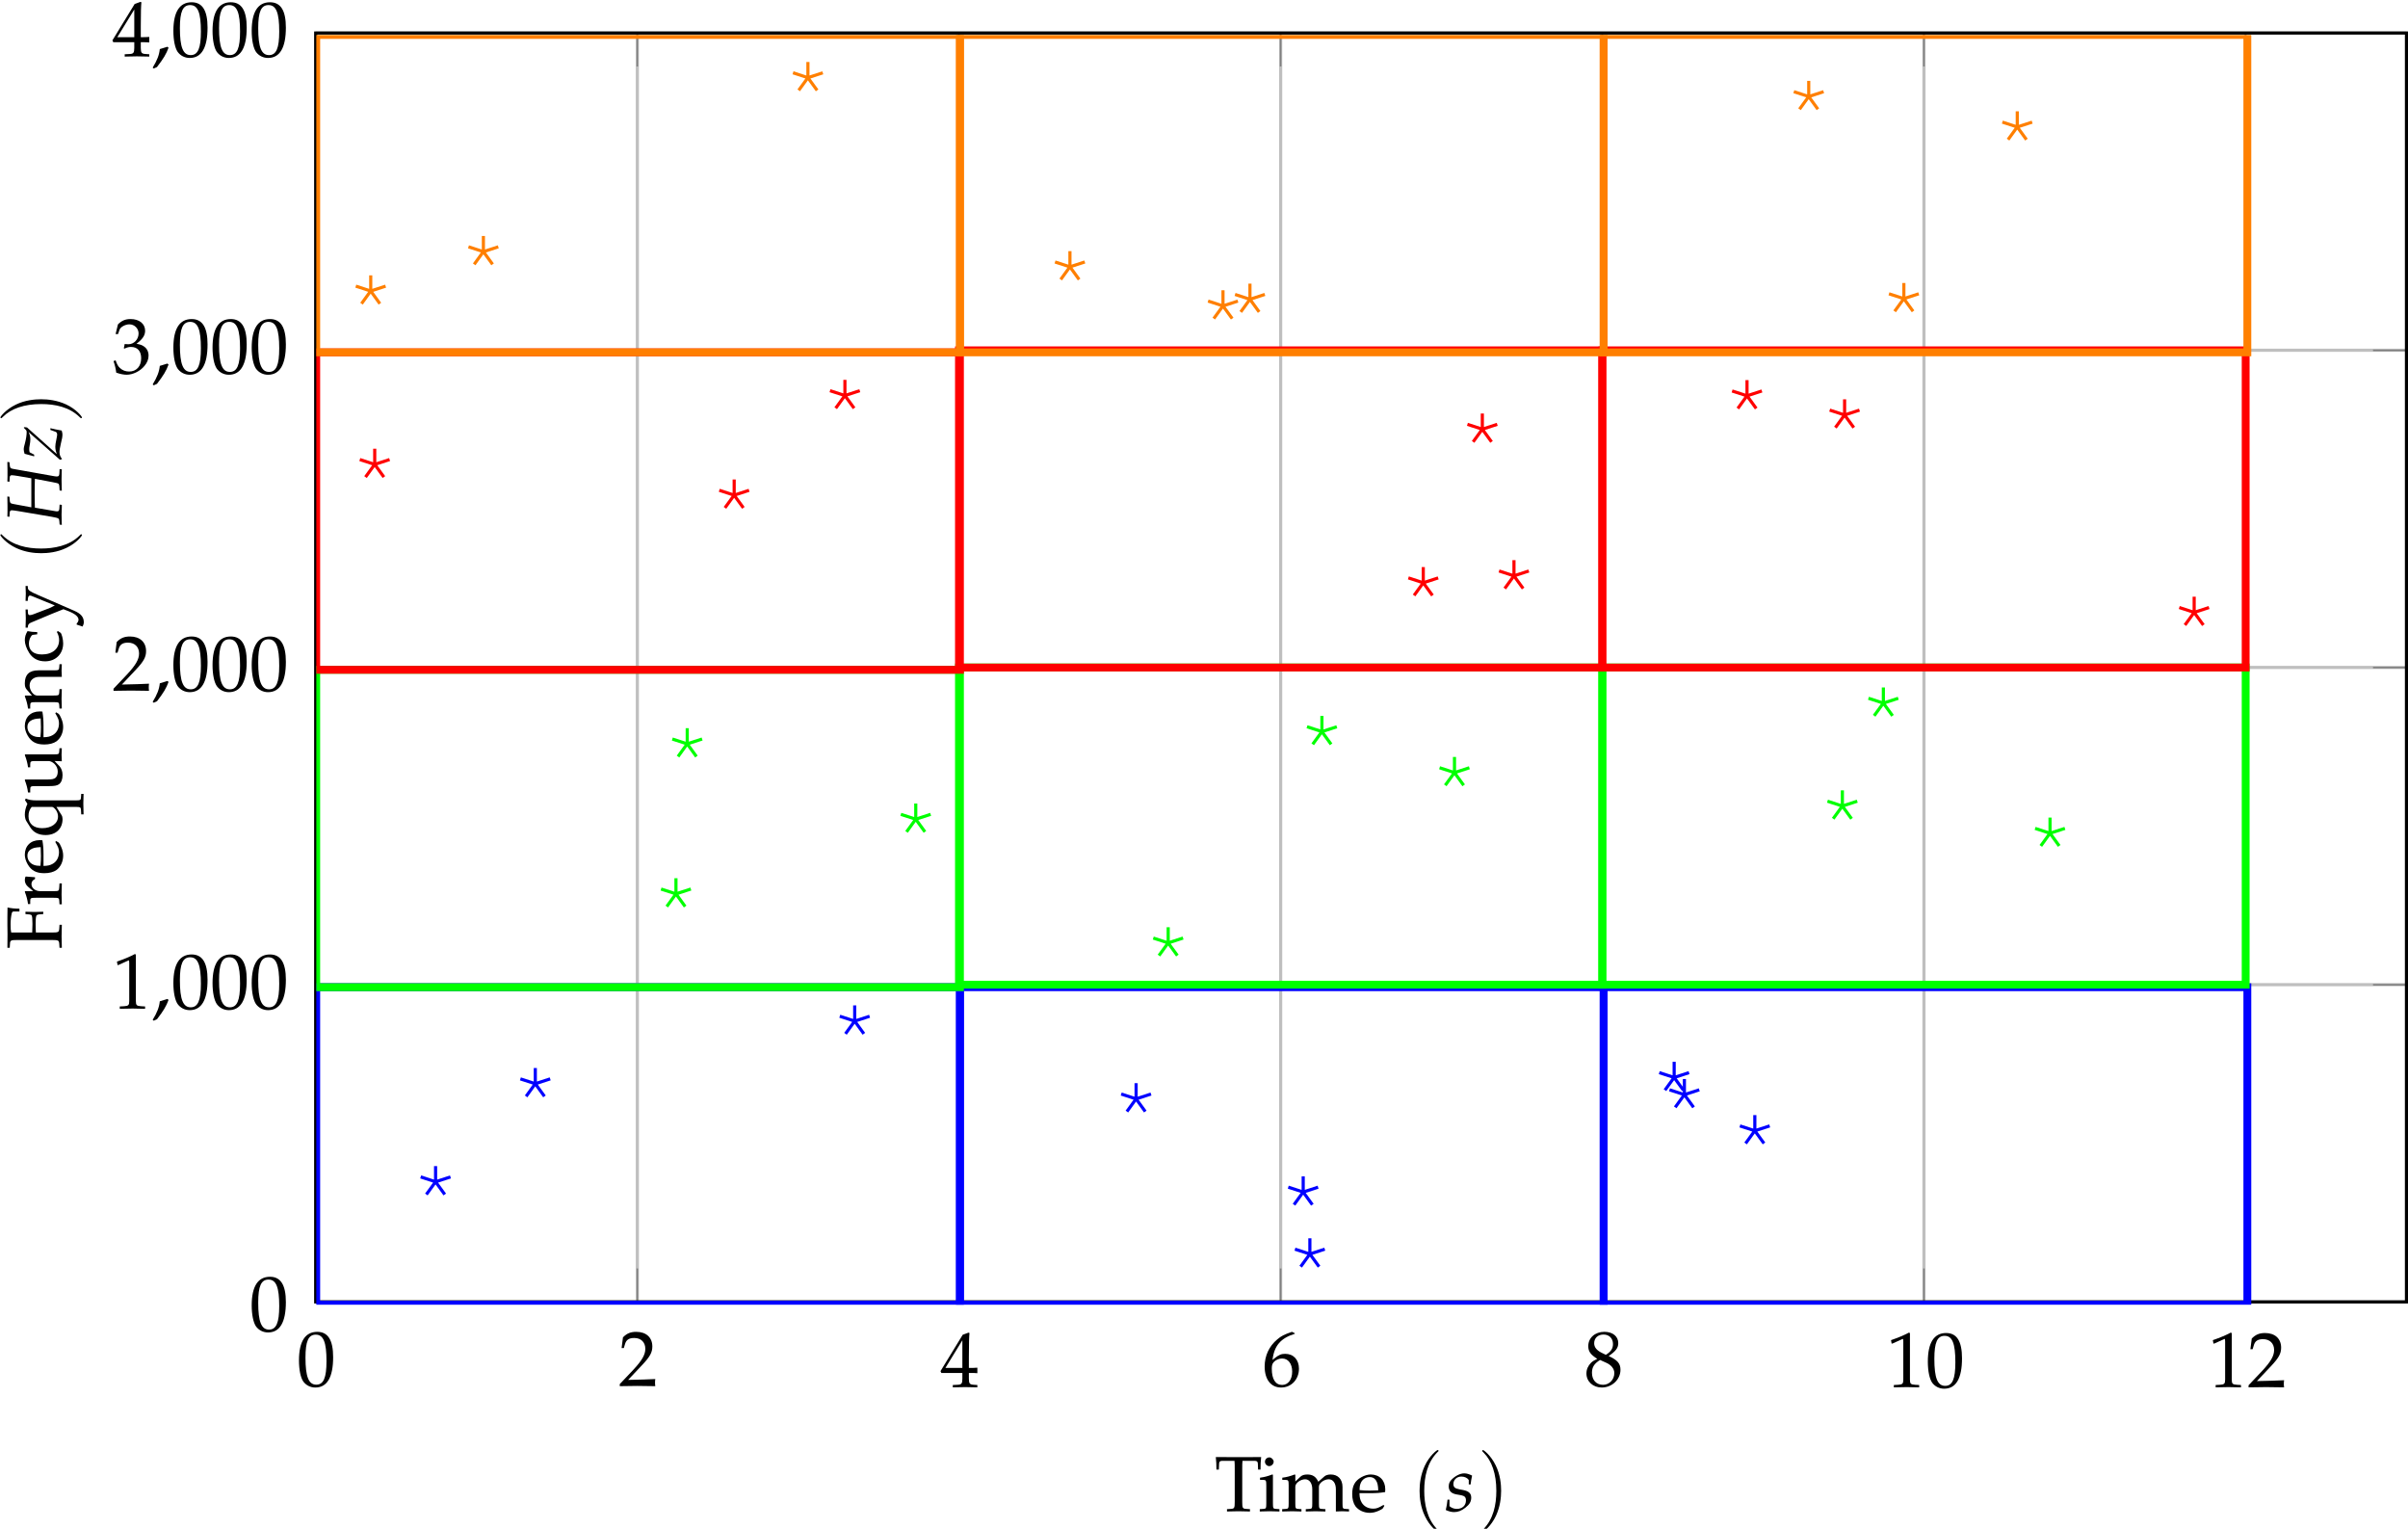 <svg width="108.08mm" height="68.599mm" version="1.1" viewBox="0 0 108.08 68.599" xmlns="http://www.w3.org/2000/svg"><defs><clipPath id="clip5229"><path d="m116.07 504h82.934v41.594h-82.934z"/></clipPath><clipPath id="clip5230"><path d="m197 504h84v41.594h-84z"/></clipPath><clipPath id="clip5231"><path d="m279 504h84v41.594h-84z"/></clipPath><clipPath id="clip5232"><path d="m116.07 464h82.934v42h-82.934z"/></clipPath><clipPath id="clip5233"><path d="m116.07 424h82.934v42h-82.934z"/></clipPath><clipPath id="clip5234"><path d="m116.07 384.2h82.934v41.805h-82.934z"/></clipPath><clipPath id="clip5235"><path d="m197 384.2h84v41.805h-84z"/></clipPath><clipPath id="clip5236"><path d="m279 384.2h84v41.805h-84z"/></clipPath></defs><g transform="translate(-68.424 -81.361)"><g shape-rendering="auto"><path d="m82.524 139.78v-56.938h0.141v56.938zm14.436 0v-56.938h0.141v56.938zm14.438 0v-56.938h0.141v56.938zm14.436 0v-56.938h0.141v56.938zm14.438 0v-56.938h0.141v56.938zm14.436 0v-56.938h0.141v56.938zm14.436 0v-56.938h0.141v56.938z" color="#000000" color-rendering="auto" dominant-baseline="auto" fill="#bfbfbf" image-rendering="auto" solid-color="#000000" stop-color="#000000" style="font-feature-settings:normal;font-variant-alternates:normal;font-variant-caps:normal;font-variant-east-asian:normal;font-variant-ligatures:normal;font-variant-numeric:normal;font-variant-position:normal;font-variation-settings:normal;inline-size:0;isolation:auto;mix-blend-mode:normal;shape-margin:0;shape-padding:0;text-decoration-color:#000000;text-decoration-line:none;text-decoration-style:solid;text-indent:0;text-orientation:mixed;text-transform:none;white-space:normal"/><path d="m82.594 139.85v-0.141h93.84v0.141zm0-14.235v-0.141h93.84v0.141zm0-14.234v-0.141h93.84v0.141zm0-14.234v-0.141h93.84v0.141zm0-14.235v-0.141h93.84v0.141z" color="#000000" color-rendering="auto" dominant-baseline="auto" fill="#bfbfbf" image-rendering="auto" solid-color="#000000" stop-color="#000000" style="font-feature-settings:normal;font-variant-alternates:normal;font-variant-caps:normal;font-variant-east-asian:normal;font-variant-ligatures:normal;font-variant-numeric:normal;font-variant-position:normal;font-variation-settings:normal;inline-size:0;isolation:auto;mix-blend-mode:normal;shape-margin:0;shape-padding:0;text-decoration-color:#000000;text-decoration-line:none;text-decoration-style:solid;text-indent:0;text-orientation:mixed;text-transform:none;white-space:normal"/><path d="m82.559 139.78v-1.501h0.07v1.501zm14.436 0v-1.501h0.07v1.501zm14.438 0v-1.501h0.07v1.501zm14.436 0v-1.501h0.07v1.501zm14.438 0v-1.501h0.07v1.501zm14.436 0v-1.501h0.07v1.501zm14.436 0v-1.501h0.07v1.501zm-86.621-55.437v-1.501h0.07v1.501zm14.436 0v-1.501h0.07v1.501zm14.438 0v-1.501h0.07v1.501zm14.436 0v-1.501h0.07v1.501zm14.438 0v-1.501h0.07v1.501zm14.436 0v-1.501h0.07v1.501zm14.436 0v-1.501h0.07v1.501z" color="#000000" color-rendering="auto" dominant-baseline="auto" fill="#7f7f7f" image-rendering="auto" solid-color="#000000" stop-color="#000000" style="font-feature-settings:normal;font-variant-alternates:normal;font-variant-caps:normal;font-variant-east-asian:normal;font-variant-ligatures:normal;font-variant-numeric:normal;font-variant-position:normal;font-variation-settings:normal;inline-size:0;isolation:auto;mix-blend-mode:normal;shape-margin:0;shape-padding:0;text-decoration-color:#000000;text-decoration-line:none;text-decoration-style:solid;text-indent:0;text-orientation:mixed;text-transform:none;white-space:normal"/><path d="m82.594 139.82v-0.07h1.499v0.07zm92.34 0v-0.07h1.501v0.07zm-92.34-14.235v-0.07h1.499v0.07zm92.34 0v-0.07h1.501v0.07zm-92.34-14.234v-0.07h1.499v0.07zm92.34 0v-0.07h1.501v0.07zm-92.34-14.234v-0.07h1.499v0.07zm92.34 0v-0.07h1.501v0.07zm-92.34-14.235v-0.07h1.499v0.07zm92.34 0v-0.07h1.501v0.07z" color="#000000" color-rendering="auto" dominant-baseline="auto" fill="#7f7f7f" image-rendering="auto" solid-color="#000000" stop-color="#000000" style="font-feature-settings:normal;font-variant-alternates:normal;font-variant-caps:normal;font-variant-east-asian:normal;font-variant-ligatures:normal;font-variant-numeric:normal;font-variant-position:normal;font-variation-settings:normal;inline-size:0;isolation:auto;mix-blend-mode:normal;shape-margin:0;shape-padding:0;text-decoration-color:#000000;text-decoration-line:none;text-decoration-style:solid;text-indent:0;text-orientation:mixed;text-transform:none;white-space:normal"/><path d="m82.524 139.85v-57.078h93.981v57.078zm0.141-0.141h93.7v-56.797h-93.7z" color="#000000" color-rendering="auto" dominant-baseline="auto" image-rendering="auto" solid-color="#000000" stop-color="#000000" style="font-feature-settings:normal;font-variant-alternates:normal;font-variant-caps:normal;font-variant-east-asian:normal;font-variant-ligatures:normal;font-variant-numeric:normal;font-variant-position:normal;font-variation-settings:normal;inline-size:0;isolation:auto;mix-blend-mode:normal;shape-margin:0;shape-padding:0;text-decoration-color:#000000;text-decoration-line:none;text-decoration-style:solid;text-indent:0;text-orientation:mixed;text-transform:none;white-space:normal"/></g><g transform="matrix(.353 0 0 .353 41.648 -52.69)"><g transform="translate(113.57 555.92)"><path d="m2.625-6.875c-1.547 0-2.328 1.234-2.328 3.641 0 1.172 0.203 2.172 0.547 2.672 0.359 0.484 0.906 0.766 1.531 0.766 1.5 0 2.266-1.297 2.266-3.859 0-2.172-0.656-3.219-2.016-3.219zm-0.188 0.359c0.969 0 1.359 0.969 1.359 3.359 0 2.125-0.375 3-1.297 3-0.969 0-1.375-1-1.375-3.438 0-2.094 0.375-2.922 1.312-2.922z"/></g><g transform="translate(154.5 555.92)"><path d="m0.156-0.234v0.266c1.875-0.031 1.875-0.031 2.219-0.031 0.359 0 0.359 0 2.297 0.031-0.031-0.203-0.031-0.312-0.031-0.453 0-0.125 0-0.219 0.031-0.453-1.156 0.062-1.609 0.062-3.453 0.109l1.812-1.922c0.969-1.031 1.266-1.578 1.266-2.328 0-1.141-0.781-1.859-2.047-1.859-0.719 0-1.203 0.203-1.688 0.703l-0.172 1.359h0.281l0.141-0.469c0.156-0.578 0.516-0.812 1.188-0.812 0.844 0 1.406 0.531 1.406 1.375 0 0.75-0.422 1.484-1.547 2.688z"/></g><g transform="translate(195.42 556.07)"><path d="m2.797-1.797v0.734c0 0.609-0.109 0.75-0.609 0.766l-0.609 0.031v0.297c1.328-0.031 1.328-0.031 1.562-0.031s0.234 0 1.562 0.031v-0.297l-0.469-0.031c-0.5-0.031-0.609-0.156-0.609-0.766v-0.734c0.594 0 0.797 0 1.078 0.031v-0.703c-0.469 0.031-0.656 0.031-0.812 0.031h-0.266v-1.391c0-1.781 0.031-2.625 0.078-3.047l-0.125-0.047-0.734 0.266-2.828 4.625 0.109 0.234zm0-0.641h-2.156l2.156-3.516z"/></g><g transform="translate(236.34 555.92)"><path d="m4.141-6.703-0.359-0.172c-0.953 0.328-1.375 0.531-1.875 0.969-1.031 0.859-1.594 2.078-1.594 3.438 0 1.656 0.797 2.672 2.094 2.672s2.266-1.031 2.266-2.391c0-1.141-0.688-1.891-1.75-1.891-0.5 0-0.797 0.125-1.391 0.594-0.109 0.094-0.109 0.109-0.219 0.188 0.203-1.812 1.047-2.781 2.828-3.328zm-1.594 3.219c0.75 0 1.266 0.656 1.266 1.656 0 1.031-0.516 1.703-1.281 1.703-0.844 0-1.312-0.734-1.312-2.062 0-0.359 0.047-0.547 0.156-0.719 0.219-0.328 0.688-0.578 1.172-0.578z"/></g><g transform="translate(277.27 555.92)"><path d="m1.672-3.438c-0.406 0.188-0.578 0.297-0.797 0.5-0.375 0.391-0.578 0.828-0.578 1.359 0 1.016 0.828 1.781 1.953 1.781 1.297 0 2.375-1.016 2.375-2.25 0-0.797-0.375-1.234-1.5-1.75 0.906-0.625 1.219-1.031 1.219-1.641 0-0.859-0.703-1.438-1.766-1.438-1.188 0-2.047 0.766-2.047 1.812 0 0.672 0.266 1.062 1.141 1.625zm1.156 0.5c0.625 0.281 1.016 0.766 1.016 1.297 0 0.844-0.641 1.5-1.438 1.5-0.844 0-1.406-0.594-1.406-1.531 0-0.719 0.297-1.172 1.031-1.625zm-0.609-1.281c-0.625-0.312-0.938-0.703-0.938-1.203 0-0.656 0.469-1.109 1.188-1.109s1.203 0.484 1.203 1.203c0 0.578-0.25 0.969-0.906 1.375z"/></g><g transform="translate(315.7 556.07)"><path d="m0.672-5.531h0.094l1.281-0.578c0.016-0.016 0.031-0.016 0.031-0.016 0.062 0 0.078 0.094 0.078 0.328v4.844c0 0.516-0.109 0.625-0.641 0.656l-0.562 0.031v0.297c1.547-0.031 1.547-0.031 1.656-0.031 0.125 0 0.344 0 0.688 0.016 0.109 0 0.469 0 0.875 0.016v-0.297l-0.516-0.031c-0.562-0.031-0.656-0.141-0.656-0.656v-5.922l-0.141-0.047c-0.641 0.344-1.359 0.641-2.266 0.953z"/></g><g transform="translate(320.68 556.07)"><path d="m2.625-6.875c-1.547 0-2.328 1.234-2.328 3.641 0 1.172 0.203 2.172 0.547 2.672 0.359 0.484 0.906 0.766 1.531 0.766 1.5 0 2.266-1.297 2.266-3.859 0-2.172-0.656-3.219-2.016-3.219zm-0.188 0.359c0.969 0 1.359 0.969 1.359 3.359 0 2.125-0.375 3-1.297 3-0.969 0-1.375-1-1.375-3.438 0-2.094 0.375-2.922 1.312-2.922z"/></g><g transform="translate(356.62 556.07)"><path d="m0.672-5.531h0.094l1.281-0.578c0.016-0.016 0.031-0.016 0.031-0.016 0.062 0 0.078 0.094 0.078 0.328v4.844c0 0.516-0.109 0.625-0.641 0.656l-0.562 0.031v0.297c1.547-0.031 1.547-0.031 1.656-0.031 0.125 0 0.344 0 0.688 0.016 0.109 0 0.469 0 0.875 0.016v-0.297l-0.516-0.031c-0.562-0.031-0.656-0.141-0.656-0.656v-5.922l-0.141-0.047c-0.641 0.344-1.359 0.641-2.266 0.953z"/></g><g transform="translate(361.6 556.07)"><path d="m0.156-0.234v0.266c1.875-0.031 1.875-0.031 2.219-0.031 0.359 0 0.359 0 2.297 0.031-0.031-0.203-0.031-0.312-0.031-0.453 0-0.125 0-0.219 0.031-0.453-1.156 0.062-1.609 0.062-3.453 0.109l1.812-1.922c0.969-1.031 1.266-1.578 1.266-2.328 0-1.141-0.781-1.859-2.047-1.859-0.719 0-1.203 0.203-1.688 0.703l-0.172 1.359h0.281l0.141-0.469c0.156-0.578 0.516-0.812 1.188-0.812 0.844 0 1.406 0.531 1.406 1.375 0 0.75-0.422 1.484-1.547 2.688z"/></g><g transform="translate(107.56 548.92)"><path d="m2.625-6.875c-1.547 0-2.328 1.234-2.328 3.641 0 1.172 0.203 2.172 0.547 2.672 0.359 0.484 0.906 0.766 1.531 0.766 1.5 0 2.266-1.297 2.266-3.859 0-2.172-0.656-3.219-2.016-3.219zm-0.188 0.359c0.969 0 1.359 0.969 1.359 3.359 0 2.125-0.375 3-1.297 3-0.969 0-1.375-1-1.375-3.438 0-2.094 0.375-2.922 1.312-2.922z"/></g><g transform="translate(90.129 507.95)"><path d="m0.672-5.531h0.094l1.281-0.578c0.016-0.016 0.031-0.016 0.031-0.016 0.062 0 0.078 0.094 0.078 0.328v4.844c0 0.516-0.109 0.625-0.641 0.656l-0.562 0.031v0.297c1.547-0.031 1.547-0.031 1.656-0.031 0.125 0 0.344 0 0.688 0.016 0.109 0 0.469 0 0.875 0.016v-0.297l-0.516-0.031c-0.562-0.031-0.656-0.141-0.656-0.656v-5.922l-0.141-0.047c-0.641 0.344-1.359 0.641-2.266 0.953z"/></g><g transform="translate(95.11 507.95)"><path d="m2.031-1.219c-0.266 0.078-0.453 0.141-0.969 0.297-0.078 0.75-0.328 1.406-0.906 2.359l0.141 0.109 0.406-0.188c0.812-1.047 1.188-1.672 1.469-2.453z"/></g><g transform="translate(97.601 507.95)"><path d="m2.625-6.875c-1.547 0-2.328 1.234-2.328 3.641 0 1.172 0.203 2.172 0.547 2.672 0.359 0.484 0.906 0.766 1.531 0.766 1.5 0 2.266-1.297 2.266-3.859 0-2.172-0.656-3.219-2.016-3.219zm-0.188 0.359c0.969 0 1.359 0.969 1.359 3.359 0 2.125-0.375 3-1.297 3-0.969 0-1.375-1-1.375-3.438 0-2.094 0.375-2.922 1.312-2.922z"/></g><g transform="translate(102.58 507.95)"><path d="m2.625-6.875c-1.547 0-2.328 1.234-2.328 3.641 0 1.172 0.203 2.172 0.547 2.672 0.359 0.484 0.906 0.766 1.531 0.766 1.5 0 2.266-1.297 2.266-3.859 0-2.172-0.656-3.219-2.016-3.219zm-0.188 0.359c0.969 0 1.359 0.969 1.359 3.359 0 2.125-0.375 3-1.297 3-0.969 0-1.375-1-1.375-3.438 0-2.094 0.375-2.922 1.312-2.922z"/></g><g transform="translate(107.56 507.95)"><path d="m2.625-6.875c-1.547 0-2.328 1.234-2.328 3.641 0 1.172 0.203 2.172 0.547 2.672 0.359 0.484 0.906 0.766 1.531 0.766 1.5 0 2.266-1.297 2.266-3.859 0-2.172-0.656-3.219-2.016-3.219zm-0.188 0.359c0.969 0 1.359 0.969 1.359 3.359 0 2.125-0.375 3-1.297 3-0.969 0-1.375-1-1.375-3.438 0-2.094 0.375-2.922 1.312-2.922z"/></g><g transform="translate(90.129 467.53)"><path d="m0.156-0.234v0.266c1.875-0.031 1.875-0.031 2.219-0.031 0.359 0 0.359 0 2.297 0.031-0.031-0.203-0.031-0.312-0.031-0.453 0-0.125 0-0.219 0.031-0.453-1.156 0.062-1.609 0.062-3.453 0.109l1.812-1.922c0.969-1.031 1.266-1.578 1.266-2.328 0-1.141-0.781-1.859-2.047-1.859-0.719 0-1.203 0.203-1.688 0.703l-0.172 1.359h0.281l0.141-0.469c0.156-0.578 0.516-0.812 1.188-0.812 0.844 0 1.406 0.531 1.406 1.375 0 0.75-0.422 1.484-1.547 2.688z"/></g><g transform="translate(95.11 467.53)"><path d="m2.031-1.219c-0.266 0.078-0.453 0.141-0.969 0.297-0.078 0.75-0.328 1.406-0.906 2.359l0.141 0.109 0.406-0.188c0.812-1.047 1.188-1.672 1.469-2.453z"/></g><g transform="translate(97.601 467.53)"><path d="m2.625-6.875c-1.547 0-2.328 1.234-2.328 3.641 0 1.172 0.203 2.172 0.547 2.672 0.359 0.484 0.906 0.766 1.531 0.766 1.5 0 2.266-1.297 2.266-3.859 0-2.172-0.656-3.219-2.016-3.219zm-0.188 0.359c0.969 0 1.359 0.969 1.359 3.359 0 2.125-0.375 3-1.297 3-0.969 0-1.375-1-1.375-3.438 0-2.094 0.375-2.922 1.312-2.922z"/></g><g transform="translate(102.58 467.53)"><path d="m2.625-6.875c-1.547 0-2.328 1.234-2.328 3.641 0 1.172 0.203 2.172 0.547 2.672 0.359 0.484 0.906 0.766 1.531 0.766 1.5 0 2.266-1.297 2.266-3.859 0-2.172-0.656-3.219-2.016-3.219zm-0.188 0.359c0.969 0 1.359 0.969 1.359 3.359 0 2.125-0.375 3-1.297 3-0.969 0-1.375-1-1.375-3.438 0-2.094 0.375-2.922 1.312-2.922z"/></g><g transform="translate(107.56 467.53)"><path d="m2.625-6.875c-1.547 0-2.328 1.234-2.328 3.641 0 1.172 0.203 2.172 0.547 2.672 0.359 0.484 0.906 0.766 1.531 0.766 1.5 0 2.266-1.297 2.266-3.859 0-2.172-0.656-3.219-2.016-3.219zm-0.188 0.359c0.969 0 1.359 0.969 1.359 3.359 0 2.125-0.375 3-1.297 3-0.969 0-1.375-1-1.375-3.438 0-2.094 0.375-2.922 1.312-2.922z"/></g><g transform="translate(90.129 427.18)"><path d="m0.422-4.969h0.312l0.188-0.547c0.109-0.344 0.734-0.688 1.25-0.688 0.656 0 1.172 0.531 1.172 1.156 0 0.75-0.578 1.375-1.297 1.375-0.078 0-0.188 0-0.312-0.016l-0.156-0.016-0.109 0.531 0.062 0.062c0.375-0.172 0.578-0.219 0.844-0.219 0.828 0 1.297 0.531 1.297 1.438 0 1.016-0.594 1.688-1.531 1.688-0.453 0-0.859-0.156-1.156-0.438-0.25-0.219-0.375-0.453-0.562-0.984l-0.266 0.094c0.203 0.609 0.281 0.969 0.344 1.469 0.531 0.188 0.969 0.266 1.328 0.266 0.797 0 1.719-0.453 2.266-1.125 0.344-0.406 0.516-0.844 0.516-1.312 0-0.484-0.203-0.891-0.562-1.141-0.25-0.188-0.484-0.266-0.969-0.359 0.797-0.609 1.094-1.078 1.094-1.656 0-0.891-0.75-1.484-1.844-1.484-0.688 0-1.125 0.203-1.609 0.672z"/></g><g transform="translate(95.11 427.18)"><path d="m2.031-1.219c-0.266 0.078-0.453 0.141-0.969 0.297-0.078 0.75-0.328 1.406-0.906 2.359l0.141 0.109 0.406-0.188c0.812-1.047 1.188-1.672 1.469-2.453z"/></g><g transform="translate(97.601 427.18)"><path d="m2.625-6.875c-1.547 0-2.328 1.234-2.328 3.641 0 1.172 0.203 2.172 0.547 2.672 0.359 0.484 0.906 0.766 1.531 0.766 1.5 0 2.266-1.297 2.266-3.859 0-2.172-0.656-3.219-2.016-3.219zm-0.188 0.359c0.969 0 1.359 0.969 1.359 3.359 0 2.125-0.375 3-1.297 3-0.969 0-1.375-1-1.375-3.438 0-2.094 0.375-2.922 1.312-2.922z"/></g><g transform="translate(102.58 427.18)"><path d="m2.625-6.875c-1.547 0-2.328 1.234-2.328 3.641 0 1.172 0.203 2.172 0.547 2.672 0.359 0.484 0.906 0.766 1.531 0.766 1.5 0 2.266-1.297 2.266-3.859 0-2.172-0.656-3.219-2.016-3.219zm-0.188 0.359c0.969 0 1.359 0.969 1.359 3.359 0 2.125-0.375 3-1.297 3-0.969 0-1.375-1-1.375-3.438 0-2.094 0.375-2.922 1.312-2.922z"/></g><g transform="translate(107.56 427.18)"><path d="m2.625-6.875c-1.547 0-2.328 1.234-2.328 3.641 0 1.172 0.203 2.172 0.547 2.672 0.359 0.484 0.906 0.766 1.531 0.766 1.5 0 2.266-1.297 2.266-3.859 0-2.172-0.656-3.219-2.016-3.219zm-0.188 0.359c0.969 0 1.359 0.969 1.359 3.359 0 2.125-0.375 3-1.297 3-0.969 0-1.375-1-1.375-3.438 0-2.094 0.375-2.922 1.312-2.922z"/></g><g transform="translate(90.129 386.91)"><path d="m2.797-1.797v0.734c0 0.609-0.109 0.75-0.609 0.766l-0.609 0.031v0.297c1.328-0.031 1.328-0.031 1.562-0.031s0.234 0 1.562 0.031v-0.297l-0.469-0.031c-0.5-0.031-0.609-0.156-0.609-0.766v-0.734c0.594 0 0.797 0 1.078 0.031v-0.703c-0.469 0.031-0.656 0.031-0.812 0.031h-0.266v-1.391c0-1.781 0.031-2.625 0.078-3.047l-0.125-0.047-0.734 0.266-2.828 4.625 0.109 0.234zm0-0.641h-2.156l2.156-3.516z"/></g><g transform="translate(95.11 386.91)"><path d="m2.031-1.219c-0.266 0.078-0.453 0.141-0.969 0.297-0.078 0.75-0.328 1.406-0.906 2.359l0.141 0.109 0.406-0.188c0.812-1.047 1.188-1.672 1.469-2.453z"/></g><g transform="translate(97.601 386.91)"><path d="m2.625-6.875c-1.547 0-2.328 1.234-2.328 3.641 0 1.172 0.203 2.172 0.547 2.672 0.359 0.484 0.906 0.766 1.531 0.766 1.5 0 2.266-1.297 2.266-3.859 0-2.172-0.656-3.219-2.016-3.219zm-0.188 0.359c0.969 0 1.359 0.969 1.359 3.359 0 2.125-0.375 3-1.297 3-0.969 0-1.375-1-1.375-3.438 0-2.094 0.375-2.922 1.312-2.922z"/></g><g transform="translate(102.58 386.91)"><path d="m2.625-6.875c-1.547 0-2.328 1.234-2.328 3.641 0 1.172 0.203 2.172 0.547 2.672 0.359 0.484 0.906 0.766 1.531 0.766 1.5 0 2.266-1.297 2.266-3.859 0-2.172-0.656-3.219-2.016-3.219zm-0.188 0.359c0.969 0 1.359 0.969 1.359 3.359 0 2.125-0.375 3-1.297 3-0.969 0-1.375-1-1.375-3.438 0-2.094 0.375-2.922 1.312-2.922z"/></g><g transform="translate(107.56 386.91)"><path d="m2.625-6.875c-1.547 0-2.328 1.234-2.328 3.641 0 1.172 0.203 2.172 0.547 2.672 0.359 0.484 0.906 0.766 1.531 0.766 1.5 0 2.266-1.297 2.266-3.859 0-2.172-0.656-3.219-2.016-3.219zm-0.188 0.359c0.969 0 1.359 0.969 1.359 3.359 0 2.125-0.375 3-1.297 3-0.969 0-1.375-1-1.375-3.438 0-2.094 0.375-2.922 1.312-2.922z"/></g></g><g><g transform="matrix(.353 0 0 .353 41.648 -52.69)" clip-path="url(#clip5229)"><path transform="matrix(1 0 0 -1 116.06 545.59)" d="m-0.496-0.498v41.348h82.844v-41.348zm0.996 0.996h80.852v39.355h-80.852z" color="#000000" color-rendering="auto" dominant-baseline="auto" fill="#00f" image-rendering="auto" shape-rendering="auto" solid-color="#000000" stop-color="#000000" style="font-feature-settings:normal;font-variant-alternates:normal;font-variant-caps:normal;font-variant-east-asian:normal;font-variant-ligatures:normal;font-variant-numeric:normal;font-variant-position:normal;font-variation-settings:normal;inline-size:0;isolation:auto;mix-blend-mode:normal;shape-margin:0;shape-padding:0;text-decoration-color:#000000;text-decoration-line:none;text-decoration-style:solid;text-indent:0;text-orientation:mixed;text-transform:none;white-space:normal"/></g><g transform="matrix(.353 0 0 .353 41.648 -52.69)" clip-path="url(#clip5230)"><path transform="matrix(1 0 0 -1 116.06 545.59)" d="m81.352-0.498v41.348h82.844v-41.348zm0.996 0.996h80.852v39.355h-80.852z" color="#000000" color-rendering="auto" dominant-baseline="auto" fill="#00f" image-rendering="auto" shape-rendering="auto" solid-color="#000000" stop-color="#000000" style="font-feature-settings:normal;font-variant-alternates:normal;font-variant-caps:normal;font-variant-east-asian:normal;font-variant-ligatures:normal;font-variant-numeric:normal;font-variant-position:normal;font-variation-settings:normal;inline-size:0;isolation:auto;mix-blend-mode:normal;shape-margin:0;shape-padding:0;text-decoration-color:#000000;text-decoration-line:none;text-decoration-style:solid;text-indent:0;text-orientation:mixed;text-transform:none;white-space:normal"/></g><g transform="matrix(.353 0 0 .353 41.648 -52.69)" clip-path="url(#clip5231)"><path transform="matrix(1 0 0 -1 116.06 545.59)" d="m163.2-0.498v41.348h82.84v-41.348zm0.996 0.996h80.848v39.355h-80.848z" color="#000000" color-rendering="auto" dominant-baseline="auto" fill="#00f" image-rendering="auto" shape-rendering="auto" solid-color="#000000" stop-color="#000000" style="font-feature-settings:normal;font-variant-alternates:normal;font-variant-caps:normal;font-variant-east-asian:normal;font-variant-ligatures:normal;font-variant-numeric:normal;font-variant-position:normal;font-variation-settings:normal;inline-size:0;isolation:auto;mix-blend-mode:normal;shape-margin:0;shape-padding:0;text-decoration-color:#000000;text-decoration-line:none;text-decoration-style:solid;text-indent:0;text-orientation:mixed;text-transform:none;white-space:normal"/></g><g transform="matrix(.353 0 0 .353 41.648 -52.69)" clip-path="url(#clip5232)"><path transform="matrix(1 0 0 -1 116.06 545.59)" d="m-0.496 39.854v41.344h82.844v-41.344zm0.996 0.996h80.852v39.352h-80.852z" color="#000000" color-rendering="auto" dominant-baseline="auto" fill="#0f0" image-rendering="auto" shape-rendering="auto" solid-color="#000000" stop-color="#000000" style="font-feature-settings:normal;font-variant-alternates:normal;font-variant-caps:normal;font-variant-east-asian:normal;font-variant-ligatures:normal;font-variant-numeric:normal;font-variant-position:normal;font-variation-settings:normal;inline-size:0;isolation:auto;mix-blend-mode:normal;shape-margin:0;shape-padding:0;text-decoration-color:#000000;text-decoration-line:none;text-decoration-style:solid;text-indent:0;text-orientation:mixed;text-transform:none;white-space:normal"/></g><path d="m111.29 125.72v-14.585h29.225v14.585zm0.351-0.351h28.523v-13.882h-28.523z" color="#000000" color-rendering="auto" dominant-baseline="auto" fill="#0f0" image-rendering="auto" shape-rendering="auto" solid-color="#000000" stop-color="#000000" style="font-feature-settings:normal;font-variant-alternates:normal;font-variant-caps:normal;font-variant-east-asian:normal;font-variant-ligatures:normal;font-variant-numeric:normal;font-variant-position:normal;font-variation-settings:normal;inline-size:0;isolation:auto;mix-blend-mode:normal;shape-margin:0;shape-padding:0;text-decoration-color:#000000;text-decoration-line:none;text-decoration-style:solid;text-indent:0;text-orientation:mixed;text-transform:none;white-space:normal"/><path d="m140.17 125.72v-14.585h29.224v14.585zm0.351-0.351h28.521v-13.882h-28.521z" color="#000000" color-rendering="auto" dominant-baseline="auto" fill="#0f0" image-rendering="auto" shape-rendering="auto" solid-color="#000000" stop-color="#000000" style="font-feature-settings:normal;font-variant-alternates:normal;font-variant-caps:normal;font-variant-east-asian:normal;font-variant-ligatures:normal;font-variant-numeric:normal;font-variant-position:normal;font-variation-settings:normal;inline-size:0;isolation:auto;mix-blend-mode:normal;shape-margin:0;shape-padding:0;text-decoration-color:#000000;text-decoration-line:none;text-decoration-style:solid;text-indent:0;text-orientation:mixed;text-transform:none;white-space:normal"/><g transform="matrix(.353 0 0 .353 41.648 -52.69)" clip-path="url(#clip5233)"><path transform="matrix(1 0 0 -1 116.06 545.59)" d="m-0.496 80.201v41.344h82.844v-41.344zm0.996 0.996h80.852v39.352h-80.852z" color="#000000" color-rendering="auto" dominant-baseline="auto" fill="#f00" image-rendering="auto" shape-rendering="auto" solid-color="#000000" stop-color="#000000" style="font-feature-settings:normal;font-variant-alternates:normal;font-variant-caps:normal;font-variant-east-asian:normal;font-variant-ligatures:normal;font-variant-numeric:normal;font-variant-position:normal;font-variation-settings:normal;inline-size:0;isolation:auto;mix-blend-mode:normal;shape-margin:0;shape-padding:0;text-decoration-color:#000000;text-decoration-line:none;text-decoration-style:solid;text-indent:0;text-orientation:mixed;text-transform:none;white-space:normal"/></g><path d="m111.29 111.49v-14.585h29.225v14.585zm0.351-0.351h28.523v-13.882h-28.523z" color="#000000" color-rendering="auto" dominant-baseline="auto" fill="#f00" image-rendering="auto" shape-rendering="auto" solid-color="#000000" stop-color="#000000" style="font-feature-settings:normal;font-variant-alternates:normal;font-variant-caps:normal;font-variant-east-asian:normal;font-variant-ligatures:normal;font-variant-numeric:normal;font-variant-position:normal;font-variation-settings:normal;inline-size:0;isolation:auto;mix-blend-mode:normal;shape-margin:0;shape-padding:0;text-decoration-color:#000000;text-decoration-line:none;text-decoration-style:solid;text-indent:0;text-orientation:mixed;text-transform:none;white-space:normal"/><path d="m140.17 111.49v-14.585h29.224v14.585zm0.351-0.351h28.521v-13.882h-28.521z" color="#000000" color-rendering="auto" dominant-baseline="auto" fill="#f00" image-rendering="auto" shape-rendering="auto" solid-color="#000000" stop-color="#000000" style="font-feature-settings:normal;font-variant-alternates:normal;font-variant-caps:normal;font-variant-east-asian:normal;font-variant-ligatures:normal;font-variant-numeric:normal;font-variant-position:normal;font-variation-settings:normal;inline-size:0;isolation:auto;mix-blend-mode:normal;shape-margin:0;shape-padding:0;text-decoration-color:#000000;text-decoration-line:none;text-decoration-style:solid;text-indent:0;text-orientation:mixed;text-transform:none;white-space:normal"/><g transform="matrix(.353 0 0 .353 41.648 -52.69)" clip-path="url(#clip5234)"><path transform="matrix(1 0 0 -1 116.06 545.59)" d="m-0.496 120.55v41.348h82.844v-41.348zm0.996 0.996h80.852v39.355h-80.852z" color="#000000" color-rendering="auto" dominant-baseline="auto" fill="#ff7f00" image-rendering="auto" shape-rendering="auto" solid-color="#000000" stop-color="#000000" style="font-feature-settings:normal;font-variant-alternates:normal;font-variant-caps:normal;font-variant-east-asian:normal;font-variant-ligatures:normal;font-variant-numeric:normal;font-variant-position:normal;font-variation-settings:normal;inline-size:0;isolation:auto;mix-blend-mode:normal;shape-margin:0;shape-padding:0;text-decoration-color:#000000;text-decoration-line:none;text-decoration-style:solid;text-indent:0;text-orientation:mixed;text-transform:none;white-space:normal"/></g><g transform="matrix(.353 0 0 .353 41.648 -52.69)" clip-path="url(#clip5235)"><path transform="matrix(1 0 0 -1 116.06 545.59)" d="m81.352 120.55v41.348h82.844v-41.348zm0.996 0.996h80.852v39.355h-80.852z" color="#000000" color-rendering="auto" dominant-baseline="auto" fill="#ff7f00" image-rendering="auto" shape-rendering="auto" solid-color="#000000" stop-color="#000000" style="font-feature-settings:normal;font-variant-alternates:normal;font-variant-caps:normal;font-variant-east-asian:normal;font-variant-ligatures:normal;font-variant-numeric:normal;font-variant-position:normal;font-variation-settings:normal;inline-size:0;isolation:auto;mix-blend-mode:normal;shape-margin:0;shape-padding:0;text-decoration-color:#000000;text-decoration-line:none;text-decoration-style:solid;text-indent:0;text-orientation:mixed;text-transform:none;white-space:normal"/></g><g transform="matrix(.353 0 0 .353 41.648 -52.69)" clip-path="url(#clip5236)"><path transform="matrix(1 0 0 -1 116.06 545.59)" d="m163.2 120.55v41.348h82.84v-41.348zm0.996 0.996h80.848v39.355h-80.848z" color="#000000" color-rendering="auto" dominant-baseline="auto" fill="#ff7f00" image-rendering="auto" shape-rendering="auto" solid-color="#000000" stop-color="#000000" style="font-feature-settings:normal;font-variant-alternates:normal;font-variant-caps:normal;font-variant-east-asian:normal;font-variant-ligatures:normal;font-variant-numeric:normal;font-variant-position:normal;font-variation-settings:normal;inline-size:0;isolation:auto;mix-blend-mode:normal;shape-margin:0;shape-padding:0;text-decoration-color:#000000;text-decoration-line:none;text-decoration-style:solid;text-indent:0;text-orientation:mixed;text-transform:none;white-space:normal"/></g><g fill="#00f" shape-rendering="auto"><path d="m87.618 135-0.114-0.083 0.357-0.491-0.577-0.188 0.043-0.134 0.577 0.188v-0.606h0.141v0.606l0.576-0.187 0.043 0.134-0.577 0.188 0.357 0.491-0.114 0.083-0.357-0.491z" color="#000000" color-rendering="auto" dominant-baseline="auto" image-rendering="auto" solid-color="#000000" stop-color="#000000" style="font-feature-settings:normal;font-variant-alternates:normal;font-variant-caps:normal;font-variant-east-asian:normal;font-variant-ligatures:normal;font-variant-numeric:normal;font-variant-position:normal;font-variation-settings:normal;inline-size:0;isolation:auto;mix-blend-mode:normal;shape-margin:0;shape-padding:0;text-decoration-color:#000000;text-decoration-line:none;text-decoration-style:solid;text-indent:0;text-orientation:mixed;text-transform:none;white-space:normal"/><path d="m106.43 127.79-0.114-0.083 0.356-0.491-0.577-0.188 0.043-0.134 0.578 0.188v-0.606h0.141v0.606l0.576-0.187 0.043 0.134-0.577 0.188 0.356 0.491-0.114 0.082-0.356-0.491z" color="#000000" color-rendering="auto" dominant-baseline="auto" image-rendering="auto" solid-color="#000000" stop-color="#000000" style="font-feature-settings:normal;font-variant-alternates:normal;font-variant-caps:normal;font-variant-east-asian:normal;font-variant-ligatures:normal;font-variant-numeric:normal;font-variant-position:normal;font-variation-settings:normal;inline-size:0;isolation:auto;mix-blend-mode:normal;shape-margin:0;shape-padding:0;text-decoration-color:#000000;text-decoration-line:none;text-decoration-style:solid;text-indent:0;text-orientation:mixed;text-transform:none;white-space:normal"/><path d="m92.094 130.6-0.114-0.083 0.356-0.491-0.577-0.187 0.043-0.134 0.578 0.187v-0.606h0.141v0.606l0.576-0.187 0.043 0.134-0.577 0.187 0.356 0.491-0.114 0.082-0.356-0.491z" color="#000000" color-rendering="auto" dominant-baseline="auto" image-rendering="auto" solid-color="#000000" stop-color="#000000" style="font-feature-settings:normal;font-variant-alternates:normal;font-variant-caps:normal;font-variant-east-asian:normal;font-variant-ligatures:normal;font-variant-numeric:normal;font-variant-position:normal;font-variation-settings:normal;inline-size:0;isolation:auto;mix-blend-mode:normal;shape-margin:0;shape-padding:0;text-decoration-color:#000000;text-decoration-line:none;text-decoration-style:solid;text-indent:0;text-orientation:mixed;text-transform:none;white-space:normal"/></g><g fill="#0f0" shape-rendering="auto"><path d="m109.17 118.73-0.114-0.083 0.356-0.491-0.576-0.187 0.043-0.134 0.577 0.187v-0.606h0.141v0.606l0.576-0.187 0.043 0.134-0.576 0.187 0.356 0.491-0.114 0.083-0.357-0.491z" color="#000000" color-rendering="auto" dominant-baseline="auto" image-rendering="auto" solid-color="#000000" stop-color="#000000" style="font-feature-settings:normal;font-variant-alternates:normal;font-variant-caps:normal;font-variant-east-asian:normal;font-variant-ligatures:normal;font-variant-numeric:normal;font-variant-position:normal;font-variation-settings:normal;inline-size:0;isolation:auto;mix-blend-mode:normal;shape-margin:0;shape-padding:0;text-decoration-color:#000000;text-decoration-line:none;text-decoration-style:solid;text-indent:0;text-orientation:mixed;text-transform:none;white-space:normal"/><path d="m98.408 122.08-0.114-0.082 0.356-0.491-0.577-0.187 0.043-0.134 0.577 0.187v-0.606h0.141v0.606l0.577-0.187 0.043 0.134-0.577 0.187 0.356 0.491-0.114 0.083-0.356-0.491z" color="#000000" color-rendering="auto" dominant-baseline="auto" image-rendering="auto" solid-color="#000000" stop-color="#000000" style="font-feature-settings:normal;font-variant-alternates:normal;font-variant-caps:normal;font-variant-east-asian:normal;font-variant-ligatures:normal;font-variant-numeric:normal;font-variant-position:normal;font-variation-settings:normal;inline-size:0;isolation:auto;mix-blend-mode:normal;shape-margin:0;shape-padding:0;text-decoration-color:#000000;text-decoration-line:none;text-decoration-style:solid;text-indent:0;text-orientation:mixed;text-transform:none;white-space:normal"/><path d="m98.913 115.35-0.114-0.083 0.356-0.491-0.576-0.187 0.043-0.134 0.577 0.187v-0.606h0.141v0.606l0.576-0.187 0.043 0.134-0.576 0.187 0.356 0.491-0.114 0.083-0.357-0.491z" color="#000000" color-rendering="auto" dominant-baseline="auto" image-rendering="auto" solid-color="#000000" stop-color="#000000" style="font-feature-settings:normal;font-variant-alternates:normal;font-variant-caps:normal;font-variant-east-asian:normal;font-variant-ligatures:normal;font-variant-numeric:normal;font-variant-position:normal;font-variation-settings:normal;inline-size:0;isolation:auto;mix-blend-mode:normal;shape-margin:0;shape-padding:0;text-decoration-color:#000000;text-decoration-line:none;text-decoration-style:solid;text-indent:0;text-orientation:mixed;text-transform:none;white-space:normal"/></g><g fill="#f00" shape-rendering="auto"><path d="m84.886 102.81-0.114-0.083 0.356-0.491-0.576-0.187 0.043-0.134 0.577 0.187v-0.606h0.141v0.606l0.576-0.187 0.043 0.134-0.576 0.187 0.356 0.491-0.114 0.083-0.357-0.491z" color="#000000" color-rendering="auto" dominant-baseline="auto" image-rendering="auto" solid-color="#000000" stop-color="#000000" style="font-feature-settings:normal;font-variant-alternates:normal;font-variant-caps:normal;font-variant-east-asian:normal;font-variant-ligatures:normal;font-variant-numeric:normal;font-variant-position:normal;font-variation-settings:normal;inline-size:0;isolation:auto;mix-blend-mode:normal;shape-margin:0;shape-padding:0;text-decoration-color:#000000;text-decoration-line:none;text-decoration-style:solid;text-indent:0;text-orientation:mixed;text-transform:none;white-space:normal"/><path d="m101.02 104.19-0.114-0.083 0.357-0.491-0.577-0.188 0.043-0.134 0.577 0.188v-0.606h0.141v0.606l0.576-0.187 0.043 0.134-0.577 0.188 0.357 0.491-0.114 0.083-0.357-0.491z" color="#000000" color-rendering="auto" dominant-baseline="auto" image-rendering="auto" solid-color="#000000" stop-color="#000000" style="font-feature-settings:normal;font-variant-alternates:normal;font-variant-caps:normal;font-variant-east-asian:normal;font-variant-ligatures:normal;font-variant-numeric:normal;font-variant-position:normal;font-variation-settings:normal;inline-size:0;isolation:auto;mix-blend-mode:normal;shape-margin:0;shape-padding:0;text-decoration-color:#000000;text-decoration-line:none;text-decoration-style:solid;text-indent:0;text-orientation:mixed;text-transform:none;white-space:normal"/><path d="m105.99 99.72-0.114-0.083 0.356-0.491-0.576-0.187 0.043-0.134 0.577 0.187v-0.606h0.141v0.606l0.576-0.187 0.043 0.134-0.576 0.187 0.356 0.491-0.114 0.083-0.357-0.491z" color="#000000" color-rendering="auto" dominant-baseline="auto" image-rendering="auto" solid-color="#000000" stop-color="#000000" style="font-feature-settings:normal;font-variant-alternates:normal;font-variant-caps:normal;font-variant-east-asian:normal;font-variant-ligatures:normal;font-variant-numeric:normal;font-variant-position:normal;font-variation-settings:normal;inline-size:0;isolation:auto;mix-blend-mode:normal;shape-margin:0;shape-padding:0;text-decoration-color:#000000;text-decoration-line:none;text-decoration-style:solid;text-indent:0;text-orientation:mixed;text-transform:none;white-space:normal"/></g><g fill="#ff7f00" shape-rendering="auto"><path d="m104.33 85.456-0.114-0.083 0.357-0.491-0.577-0.188 0.043-0.134 0.577 0.188v-0.606h0.141v0.606l0.576-0.187 0.043 0.134-0.577 0.188 0.357 0.491-0.114 0.083-0.357-0.491z" color="#000000" color-rendering="auto" dominant-baseline="auto" image-rendering="auto" solid-color="#000000" stop-color="#000000" style="font-feature-settings:normal;font-variant-alternates:normal;font-variant-caps:normal;font-variant-east-asian:normal;font-variant-ligatures:normal;font-variant-numeric:normal;font-variant-position:normal;font-variation-settings:normal;inline-size:0;isolation:auto;mix-blend-mode:normal;shape-margin:0;shape-padding:0;text-decoration-color:#000000;text-decoration-line:none;text-decoration-style:solid;text-indent:0;text-orientation:mixed;text-transform:none;white-space:normal"/><path d="m89.764 93.264-0.114-0.083 0.356-0.491-0.576-0.187 0.043-0.134 0.577 0.187v-0.606h0.141v0.606l0.576-0.187 0.043 0.134-0.576 0.187 0.356 0.491-0.114 0.083-0.357-0.491z" color="#000000" color-rendering="auto" dominant-baseline="auto" image-rendering="auto" solid-color="#000000" stop-color="#000000" style="font-feature-settings:normal;font-variant-alternates:normal;font-variant-caps:normal;font-variant-east-asian:normal;font-variant-ligatures:normal;font-variant-numeric:normal;font-variant-position:normal;font-variation-settings:normal;inline-size:0;isolation:auto;mix-blend-mode:normal;shape-margin:0;shape-padding:0;text-decoration-color:#000000;text-decoration-line:none;text-decoration-style:solid;text-indent:0;text-orientation:mixed;text-transform:none;white-space:normal"/><path d="m84.707 95.029-0.114-0.083 0.356-0.491-0.577-0.188 0.043-0.134 0.578 0.188v-0.606h0.141v0.606l0.576-0.187 0.043 0.134-0.577 0.188 0.356 0.491-0.114 0.082-0.356-0.491z" color="#000000" color-rendering="auto" dominant-baseline="auto" image-rendering="auto" solid-color="#000000" stop-color="#000000" style="font-feature-settings:normal;font-variant-alternates:normal;font-variant-caps:normal;font-variant-east-asian:normal;font-variant-ligatures:normal;font-variant-numeric:normal;font-variant-position:normal;font-variation-settings:normal;inline-size:0;isolation:auto;mix-blend-mode:normal;shape-margin:0;shape-padding:0;text-decoration-color:#000000;text-decoration-line:none;text-decoration-style:solid;text-indent:0;text-orientation:mixed;text-transform:none;white-space:normal"/></g><g fill="#00f" shape-rendering="auto"><path d="m126.56 135.46-0.114-0.083 0.356-0.491-0.577-0.188 0.043-0.134 0.578 0.188v-0.606h0.141v0.606l0.576-0.187 0.043 0.134-0.577 0.188 0.356 0.491-0.114 0.082-0.356-0.491z" color="#000000" color-rendering="auto" dominant-baseline="auto" image-rendering="auto" solid-color="#000000" stop-color="#000000" style="font-feature-settings:normal;font-variant-alternates:normal;font-variant-caps:normal;font-variant-east-asian:normal;font-variant-ligatures:normal;font-variant-numeric:normal;font-variant-position:normal;font-variation-settings:normal;inline-size:0;isolation:auto;mix-blend-mode:normal;shape-margin:0;shape-padding:0;text-decoration-color:#000000;text-decoration-line:none;text-decoration-style:solid;text-indent:0;text-orientation:mixed;text-transform:none;white-space:normal"/><path d="m126.86 138.24-0.114-0.083 0.356-0.489-0.577-0.188 0.043-0.134 0.577 0.188v-0.608h0.141v0.607l0.577-0.187 0.043 0.134-0.577 0.188 0.356 0.489-0.114 0.083-0.356-0.49z" color="#000000" color-rendering="auto" dominant-baseline="auto" image-rendering="auto" solid-color="#000000" stop-color="#000000" style="font-feature-settings:normal;font-variant-alternates:normal;font-variant-caps:normal;font-variant-east-asian:normal;font-variant-ligatures:normal;font-variant-numeric:normal;font-variant-position:normal;font-variation-settings:normal;inline-size:0;isolation:auto;mix-blend-mode:normal;shape-margin:0;shape-padding:0;text-decoration-color:#000000;text-decoration-line:none;text-decoration-style:solid;text-indent:0;text-orientation:mixed;text-transform:none;white-space:normal"/><path d="m119.06 131.28-0.114-0.083 0.356-0.491-0.576-0.187 0.043-0.134 0.577 0.187v-0.606h0.141v0.606l0.576-0.187 0.043 0.134-0.577 0.187 0.356 0.491-0.114 0.082-0.356-0.491z" color="#000000" color-rendering="auto" dominant-baseline="auto" image-rendering="auto" solid-color="#000000" stop-color="#000000" style="font-feature-settings:normal;font-variant-alternates:normal;font-variant-caps:normal;font-variant-east-asian:normal;font-variant-ligatures:normal;font-variant-numeric:normal;font-variant-position:normal;font-variation-settings:normal;inline-size:0;isolation:auto;mix-blend-mode:normal;shape-margin:0;shape-padding:0;text-decoration-color:#000000;text-decoration-line:none;text-decoration-style:solid;text-indent:0;text-orientation:mixed;text-transform:none;white-space:normal"/></g><g fill="#0f0" shape-rendering="auto"><path d="m127.4 114.8-0.114-0.083 0.357-0.491-0.577-0.188 0.043-0.134 0.577 0.188v-0.606h0.141v0.606l0.576-0.187 0.043 0.134-0.577 0.188 0.357 0.491-0.114 0.083-0.357-0.491z" color="#000000" color-rendering="auto" dominant-baseline="auto" image-rendering="auto" solid-color="#000000" stop-color="#000000" style="font-feature-settings:normal;font-variant-alternates:normal;font-variant-caps:normal;font-variant-east-asian:normal;font-variant-ligatures:normal;font-variant-numeric:normal;font-variant-position:normal;font-variation-settings:normal;inline-size:0;isolation:auto;mix-blend-mode:normal;shape-margin:0;shape-padding:0;text-decoration-color:#000000;text-decoration-line:none;text-decoration-style:solid;text-indent:0;text-orientation:mixed;text-transform:none;white-space:normal"/><path d="m133.35 116.64-0.114-0.083 0.357-0.491-0.577-0.188 0.043-0.134 0.577 0.188v-0.606h0.141v0.606l0.576-0.187 0.043 0.134-0.577 0.188 0.357 0.491-0.114 0.083-0.357-0.491z" color="#000000" color-rendering="auto" dominant-baseline="auto" image-rendering="auto" solid-color="#000000" stop-color="#000000" style="font-feature-settings:normal;font-variant-alternates:normal;font-variant-caps:normal;font-variant-east-asian:normal;font-variant-ligatures:normal;font-variant-numeric:normal;font-variant-position:normal;font-variation-settings:normal;inline-size:0;isolation:auto;mix-blend-mode:normal;shape-margin:0;shape-padding:0;text-decoration-color:#000000;text-decoration-line:none;text-decoration-style:solid;text-indent:0;text-orientation:mixed;text-transform:none;white-space:normal"/><path d="m120.5 124.28-0.114-0.083 0.356-0.49-0.576-0.187 0.043-0.134 0.577 0.188v-0.608h0.141v0.607l0.576-0.187 0.043 0.134-0.577 0.188 0.356 0.489-0.114 0.083-0.356-0.49z" color="#000000" color-rendering="auto" dominant-baseline="auto" image-rendering="auto" solid-color="#000000" stop-color="#000000" style="font-feature-settings:normal;font-variant-alternates:normal;font-variant-caps:normal;font-variant-east-asian:normal;font-variant-ligatures:normal;font-variant-numeric:normal;font-variant-position:normal;font-variation-settings:normal;inline-size:0;isolation:auto;mix-blend-mode:normal;shape-margin:0;shape-padding:0;text-decoration-color:#000000;text-decoration-line:none;text-decoration-style:solid;text-indent:0;text-orientation:mixed;text-transform:none;white-space:normal"/></g><g fill="#f00" shape-rendering="auto"><path d="m134.6 101.23-0.114-0.083 0.356-0.491-0.576-0.187 0.043-0.134 0.577 0.187v-0.606h0.141v0.606l0.576-0.187 0.043 0.134-0.576 0.187 0.356 0.491-0.114 0.083-0.357-0.491z" color="#000000" color-rendering="auto" dominant-baseline="auto" image-rendering="auto" solid-color="#000000" stop-color="#000000" style="font-feature-settings:normal;font-variant-alternates:normal;font-variant-caps:normal;font-variant-east-asian:normal;font-variant-ligatures:normal;font-variant-numeric:normal;font-variant-position:normal;font-variation-settings:normal;inline-size:0;isolation:auto;mix-blend-mode:normal;shape-margin:0;shape-padding:0;text-decoration-color:#000000;text-decoration-line:none;text-decoration-style:solid;text-indent:0;text-orientation:mixed;text-transform:none;white-space:normal"/><path d="m131.95 108.12-0.114-0.082 0.356-0.491-0.577-0.188 0.043-0.134 0.577 0.188v-0.606h0.141v0.606l0.577-0.187 0.043 0.134-0.577 0.188 0.356 0.491-0.114 0.083-0.356-0.491z" color="#000000" color-rendering="auto" dominant-baseline="auto" image-rendering="auto" solid-color="#000000" stop-color="#000000" style="font-feature-settings:normal;font-variant-alternates:normal;font-variant-caps:normal;font-variant-east-asian:normal;font-variant-ligatures:normal;font-variant-numeric:normal;font-variant-position:normal;font-variation-settings:normal;inline-size:0;isolation:auto;mix-blend-mode:normal;shape-margin:0;shape-padding:0;text-decoration-color:#000000;text-decoration-line:none;text-decoration-style:solid;text-indent:0;text-orientation:mixed;text-transform:none;white-space:normal"/><path d="m136.02 107.81-0.114-0.083 0.356-0.491-0.577-0.188 0.043-0.134 0.578 0.188v-0.606h0.141v0.606l0.576-0.187 0.043 0.134-0.577 0.188 0.356 0.491-0.114 0.082-0.356-0.491z" color="#000000" color-rendering="auto" dominant-baseline="auto" image-rendering="auto" solid-color="#000000" stop-color="#000000" style="font-feature-settings:normal;font-variant-alternates:normal;font-variant-caps:normal;font-variant-east-asian:normal;font-variant-ligatures:normal;font-variant-numeric:normal;font-variant-position:normal;font-variation-settings:normal;inline-size:0;isolation:auto;mix-blend-mode:normal;shape-margin:0;shape-padding:0;text-decoration-color:#000000;text-decoration-line:none;text-decoration-style:solid;text-indent:0;text-orientation:mixed;text-transform:none;white-space:normal"/></g><g fill="#ff7f00" shape-rendering="auto"><path d="m122.96 95.697-0.114-0.083 0.356-0.49-0.576-0.187 0.043-0.134 0.577 0.188v-0.606h0.141v0.606l0.576-0.187 0.043 0.134-0.576 0.187 0.356 0.49-0.114 0.083-0.357-0.49z" color="#000000" color-rendering="auto" dominant-baseline="auto" image-rendering="auto" solid-color="#000000" stop-color="#000000" style="font-feature-settings:normal;font-variant-alternates:normal;font-variant-caps:normal;font-variant-east-asian:normal;font-variant-ligatures:normal;font-variant-numeric:normal;font-variant-position:normal;font-variation-settings:normal;inline-size:0;isolation:auto;mix-blend-mode:normal;shape-margin:0;shape-padding:0;text-decoration-color:#000000;text-decoration-line:none;text-decoration-style:solid;text-indent:0;text-orientation:mixed;text-transform:none;white-space:normal"/><path d="m124.17 95.401-0.114-0.083 0.356-0.491-0.576-0.187 0.043-0.134 0.577 0.187v-0.606h0.141v0.606l0.576-0.187 0.043 0.134-0.576 0.187 0.356 0.491-0.114 0.083-0.357-0.491z" color="#000000" color-rendering="auto" dominant-baseline="auto" image-rendering="auto" solid-color="#000000" stop-color="#000000" style="font-feature-settings:normal;font-variant-alternates:normal;font-variant-caps:normal;font-variant-east-asian:normal;font-variant-ligatures:normal;font-variant-numeric:normal;font-variant-position:normal;font-variation-settings:normal;inline-size:0;isolation:auto;mix-blend-mode:normal;shape-margin:0;shape-padding:0;text-decoration-color:#000000;text-decoration-line:none;text-decoration-style:solid;text-indent:0;text-orientation:mixed;text-transform:none;white-space:normal"/><path d="m116.09 93.944-0.114-0.083 0.356-0.491-0.576-0.187 0.043-0.134 0.577 0.187v-0.606h0.141v0.606l0.576-0.187 0.043 0.134-0.576 0.187 0.356 0.491-0.114 0.083-0.357-0.491z" color="#000000" color-rendering="auto" dominant-baseline="auto" image-rendering="auto" solid-color="#000000" stop-color="#000000" style="font-feature-settings:normal;font-variant-alternates:normal;font-variant-caps:normal;font-variant-east-asian:normal;font-variant-ligatures:normal;font-variant-numeric:normal;font-variant-position:normal;font-variation-settings:normal;inline-size:0;isolation:auto;mix-blend-mode:normal;shape-margin:0;shape-padding:0;text-decoration-color:#000000;text-decoration-line:none;text-decoration-style:solid;text-indent:0;text-orientation:mixed;text-transform:none;white-space:normal"/></g><g fill="#00f" shape-rendering="auto"><path d="m143.67 131.09-0.114-0.082 0.356-0.491-0.577-0.187 0.043-0.134 0.577 0.187v-0.606h0.141v0.606l0.576-0.187 0.043 0.134-0.576 0.187 0.356 0.491-0.114 0.083-0.356-0.491z" color="#000000" color-rendering="auto" dominant-baseline="auto" image-rendering="auto" solid-color="#000000" stop-color="#000000" style="font-feature-settings:normal;font-variant-alternates:normal;font-variant-caps:normal;font-variant-east-asian:normal;font-variant-ligatures:normal;font-variant-numeric:normal;font-variant-position:normal;font-variation-settings:normal;inline-size:0;isolation:auto;mix-blend-mode:normal;shape-margin:0;shape-padding:0;text-decoration-color:#000000;text-decoration-line:none;text-decoration-style:solid;text-indent:0;text-orientation:mixed;text-transform:none;white-space:normal"/><path d="m146.83 132.71-0.114-0.083 0.356-0.491-0.576-0.187 0.043-0.134 0.577 0.187v-0.606h0.141v0.606l0.576-0.187 0.043 0.134-0.576 0.187 0.356 0.491-0.114 0.083-0.357-0.491z" color="#000000" color-rendering="auto" dominant-baseline="auto" image-rendering="auto" solid-color="#000000" stop-color="#000000" style="font-feature-settings:normal;font-variant-alternates:normal;font-variant-caps:normal;font-variant-east-asian:normal;font-variant-ligatures:normal;font-variant-numeric:normal;font-variant-position:normal;font-variation-settings:normal;inline-size:0;isolation:auto;mix-blend-mode:normal;shape-margin:0;shape-padding:0;text-decoration-color:#000000;text-decoration-line:none;text-decoration-style:solid;text-indent:0;text-orientation:mixed;text-transform:none;white-space:normal"/><path d="m143.21 130.32-0.114-0.083 0.356-0.491-0.576-0.187 0.043-0.134 0.577 0.187v-0.606h0.141v0.606l0.576-0.187 0.043 0.134-0.576 0.187 0.356 0.491-0.114 0.083-0.357-0.491z" color="#000000" color-rendering="auto" dominant-baseline="auto" image-rendering="auto" solid-color="#000000" stop-color="#000000" style="font-feature-settings:normal;font-variant-alternates:normal;font-variant-caps:normal;font-variant-east-asian:normal;font-variant-ligatures:normal;font-variant-numeric:normal;font-variant-position:normal;font-variation-settings:normal;inline-size:0;isolation:auto;mix-blend-mode:normal;shape-margin:0;shape-padding:0;text-decoration-color:#000000;text-decoration-line:none;text-decoration-style:solid;text-indent:0;text-orientation:mixed;text-transform:none;white-space:normal"/></g><g fill="#0f0" shape-rendering="auto"><path d="m150.76 118.14-0.114-0.083 0.357-0.491-0.577-0.188 0.043-0.134 0.577 0.188v-0.606h0.141v0.606l0.576-0.187 0.043 0.134-0.577 0.188 0.357 0.491-0.114 0.083-0.357-0.491z" color="#000000" color-rendering="auto" dominant-baseline="auto" image-rendering="auto" solid-color="#000000" stop-color="#000000" style="font-feature-settings:normal;font-variant-alternates:normal;font-variant-caps:normal;font-variant-east-asian:normal;font-variant-ligatures:normal;font-variant-numeric:normal;font-variant-position:normal;font-variation-settings:normal;inline-size:0;isolation:auto;mix-blend-mode:normal;shape-margin:0;shape-padding:0;text-decoration-color:#000000;text-decoration-line:none;text-decoration-style:solid;text-indent:0;text-orientation:mixed;text-transform:none;white-space:normal"/><path d="m152.6 113.52-0.114-0.083 0.356-0.49-0.576-0.187 0.043-0.134 0.577 0.188v-0.606h0.141v0.606l0.576-0.187 0.043 0.134-0.576 0.187 0.356 0.49-0.114 0.083-0.357-0.49z" color="#000000" color-rendering="auto" dominant-baseline="auto" image-rendering="auto" solid-color="#000000" stop-color="#000000" style="font-feature-settings:normal;font-variant-alternates:normal;font-variant-caps:normal;font-variant-east-asian:normal;font-variant-ligatures:normal;font-variant-numeric:normal;font-variant-position:normal;font-variation-settings:normal;inline-size:0;isolation:auto;mix-blend-mode:normal;shape-margin:0;shape-padding:0;text-decoration-color:#000000;text-decoration-line:none;text-decoration-style:solid;text-indent:0;text-orientation:mixed;text-transform:none;white-space:normal"/><path d="m160.08 119.36-0.114-0.083 0.356-0.491-0.576-0.187 0.043-0.134 0.577 0.187v-0.606h0.141v0.606l0.576-0.187 0.043 0.134-0.576 0.187 0.356 0.491-0.114 0.083-0.357-0.491z" color="#000000" color-rendering="auto" dominant-baseline="auto" image-rendering="auto" solid-color="#000000" stop-color="#000000" style="font-feature-settings:normal;font-variant-alternates:normal;font-variant-caps:normal;font-variant-east-asian:normal;font-variant-ligatures:normal;font-variant-numeric:normal;font-variant-position:normal;font-variation-settings:normal;inline-size:0;isolation:auto;mix-blend-mode:normal;shape-margin:0;shape-padding:0;text-decoration-color:#000000;text-decoration-line:none;text-decoration-style:solid;text-indent:0;text-orientation:mixed;text-transform:none;white-space:normal"/></g><g fill="#f00" shape-rendering="auto"><path d="m146.48 99.732-0.114-0.083 0.356-0.491-0.576-0.187 0.043-0.134 0.577 0.187v-0.606h0.141v0.606l0.576-0.187 0.043 0.134-0.576 0.187 0.356 0.491-0.114 0.083-0.357-0.491z" color="#000000" color-rendering="auto" dominant-baseline="auto" image-rendering="auto" solid-color="#000000" stop-color="#000000" style="font-feature-settings:normal;font-variant-alternates:normal;font-variant-caps:normal;font-variant-east-asian:normal;font-variant-ligatures:normal;font-variant-numeric:normal;font-variant-position:normal;font-variation-settings:normal;inline-size:0;isolation:auto;mix-blend-mode:normal;shape-margin:0;shape-padding:0;text-decoration-color:#000000;text-decoration-line:none;text-decoration-style:solid;text-indent:0;text-orientation:mixed;text-transform:none;white-space:normal"/><path d="m150.86 100.59-0.114-0.083 0.356-0.49-0.576-0.187 0.043-0.134 0.577 0.188v-0.606h0.141v0.606l0.576-0.187 0.043 0.134-0.576 0.187 0.356 0.49-0.114 0.083-0.357-0.49z" color="#000000" color-rendering="auto" dominant-baseline="auto" image-rendering="auto" solid-color="#000000" stop-color="#000000" style="font-feature-settings:normal;font-variant-alternates:normal;font-variant-caps:normal;font-variant-east-asian:normal;font-variant-ligatures:normal;font-variant-numeric:normal;font-variant-position:normal;font-variation-settings:normal;inline-size:0;isolation:auto;mix-blend-mode:normal;shape-margin:0;shape-padding:0;text-decoration-color:#000000;text-decoration-line:none;text-decoration-style:solid;text-indent:0;text-orientation:mixed;text-transform:none;white-space:normal"/><path d="m166.55 109.45-0.114-0.083 0.357-0.491-0.577-0.188 0.043-0.134 0.577 0.188v-0.606h0.141v0.606l0.576-0.187 0.043 0.134-0.577 0.188 0.357 0.491-0.114 0.083-0.357-0.491z" color="#000000" color-rendering="auto" dominant-baseline="auto" image-rendering="auto" solid-color="#000000" stop-color="#000000" style="font-feature-settings:normal;font-variant-alternates:normal;font-variant-caps:normal;font-variant-east-asian:normal;font-variant-ligatures:normal;font-variant-numeric:normal;font-variant-position:normal;font-variation-settings:normal;inline-size:0;isolation:auto;mix-blend-mode:normal;shape-margin:0;shape-padding:0;text-decoration-color:#000000;text-decoration-line:none;text-decoration-style:solid;text-indent:0;text-orientation:mixed;text-transform:none;white-space:normal"/></g><g fill="#ff7f00" shape-rendering="auto"><path d="m149.25 86.303-0.114-0.083 0.357-0.491-0.577-0.188 0.043-0.134 0.577 0.188v-0.606h0.141v0.606l0.576-0.187 0.043 0.134-0.577 0.188 0.357 0.491-0.114 0.083-0.357-0.491z" color="#000000" color-rendering="auto" dominant-baseline="auto" image-rendering="auto" solid-color="#000000" stop-color="#000000" style="font-feature-settings:normal;font-variant-alternates:normal;font-variant-caps:normal;font-variant-east-asian:normal;font-variant-ligatures:normal;font-variant-numeric:normal;font-variant-position:normal;font-variation-settings:normal;inline-size:0;isolation:auto;mix-blend-mode:normal;shape-margin:0;shape-padding:0;text-decoration-color:#000000;text-decoration-line:none;text-decoration-style:solid;text-indent:0;text-orientation:mixed;text-transform:none;white-space:normal"/><path d="m153.52 95.372-0.114-0.083 0.356-0.491-0.576-0.187 0.043-0.134 0.577 0.187v-0.606h0.141v0.606l0.576-0.187 0.043 0.134-0.576 0.187 0.356 0.491-0.114 0.083-0.357-0.491z" color="#000000" color-rendering="auto" dominant-baseline="auto" image-rendering="auto" solid-color="#000000" stop-color="#000000" style="font-feature-settings:normal;font-variant-alternates:normal;font-variant-caps:normal;font-variant-east-asian:normal;font-variant-ligatures:normal;font-variant-numeric:normal;font-variant-position:normal;font-variation-settings:normal;inline-size:0;isolation:auto;mix-blend-mode:normal;shape-margin:0;shape-padding:0;text-decoration-color:#000000;text-decoration-line:none;text-decoration-style:solid;text-indent:0;text-orientation:mixed;text-transform:none;white-space:normal"/><path d="m158.61 87.667-0.114-0.083 0.356-0.49-0.576-0.187 0.043-0.134 0.577 0.188v-0.606h0.141v0.606l0.576-0.187 0.043 0.134-0.576 0.187 0.356 0.49-0.114 0.083-0.357-0.49z" color="#000000" color-rendering="auto" dominant-baseline="auto" image-rendering="auto" solid-color="#000000" stop-color="#000000" style="font-feature-settings:normal;font-variant-alternates:normal;font-variant-caps:normal;font-variant-east-asian:normal;font-variant-ligatures:normal;font-variant-numeric:normal;font-variant-position:normal;font-variation-settings:normal;inline-size:0;isolation:auto;mix-blend-mode:normal;shape-margin:0;shape-padding:0;text-decoration-color:#000000;text-decoration-line:none;text-decoration-style:solid;text-indent:0;text-orientation:mixed;text-transform:none;white-space:normal"/></g></g><g transform="matrix(.353 0 0 .353 41.648 -52.69)"><g transform="translate(230.27 571.85)"><path d="m2.547-6.406c0.031 0.328 0.031 0.562 0.031 1v4.203c0 0.797-0.047 0.875-0.5 0.906l-0.484 0.031v0.297c0.594-0.016 0.938-0.031 1.453-0.031s0.875 0.016 1.469 0.031v-0.297l-0.484-0.031c-0.453-0.031-0.5-0.109-0.5-0.906v-4.203c0-0.453 0-0.672 0.031-1h1.547c0.281 0 0.391 0.094 0.406 0.328l0.031 0.781h0.312c0-0.641 0.016-1.031 0.078-1.594-0.719 0-1.047 0-1.328 0.016h-0.828-1.578c-0.094 0-0.641 0-1.344-0.016h-0.688c0.062 0.562 0.078 0.953 0.078 1.594h0.312l0.031-0.781c0.016-0.234 0.125-0.328 0.406-0.328z"/></g><g transform="translate(235.83 571.85)"><path d="m1.875-4.641-0.094-0.031c-0.5 0.203-1.031 0.344-1.547 0.406v0.281h0.359c0.406 0 0.438 0.062 0.438 0.719v2.25c0 0.625-0.031 0.703-0.359 0.719l-0.469 0.031v0.297c1-0.031 1-0.031 1.25-0.031s0.25 0 1.25 0.031v-0.297l-0.453-0.031c-0.344-0.016-0.375-0.094-0.375-0.719zm-0.453-2.203c-0.312 0-0.562 0.25-0.562 0.547s0.25 0.562 0.547 0.562c0.281 0 0.562-0.266 0.562-0.562 0-0.266-0.281-0.547-0.547-0.547z"/></g><g transform="translate(238.72 571.85)"><path d="m0.172-3.984h0.375c0.406 0 0.438 0.062 0.438 0.719v2.25c0 0.625-0.031 0.703-0.359 0.719l-0.469 0.031v0.297c0.953-0.031 0.984-0.031 1.266-0.031s0.547 0.016 1.188 0.031v-0.297l-0.422-0.031c-0.328-0.016-0.359-0.094-0.359-0.719v-2.109c0-0.453 0.656-0.938 1.25-0.938 0.547 0 0.906 0.5 0.906 1.266v1.781c0 0.625-0.031 0.703-0.359 0.719l-0.469 0.031v0.297c1-0.031 1-0.031 1.25-0.031s0.25 0 1.25 0.031v-0.297l-0.469-0.031c-0.328-0.016-0.359-0.094-0.359-0.719v-2.109c0-0.453 0.656-0.938 1.25-0.938 0.547 0 0.906 0.5 0.906 1.266v2.828c0.609-0.031 0.625-0.031 0.797-0.031 0.125 0 0.125 0 0.875 0.031v-0.297l-0.469-0.031c-0.328-0.016-0.359-0.094-0.359-0.719v-2.062c0-0.984-0.578-1.594-1.5-1.594-0.344 0-0.641 0.094-0.812 0.25l-0.766 0.672c-0.312-0.656-0.719-0.922-1.406-0.922-0.375 0-0.656 0.094-0.828 0.25l-0.688 0.641v-0.859l-0.094-0.031c-0.516 0.203-1.031 0.344-1.562 0.406z"/></g><g transform="translate(247.52 571.85)"><path d="m4.359-0.703-0.125-0.094c-0.641 0.375-0.875 0.469-1.297 0.469-0.656 0-1.188-0.297-1.469-0.781-0.188-0.328-0.266-0.609-0.281-1.188h1.453c0.688 0 1.125-0.031 1.812-0.141 0-0.141 0.016-0.219 0.016-0.344 0-1.141-0.734-1.891-1.859-1.891-0.359 0-0.797 0.125-1.203 0.359-0.812 0.469-1.141 1.094-1.141 2.125 0 0.625 0.141 1.172 0.406 1.547 0.406 0.531 1.078 0.844 1.828 0.844 0.359 0 0.734-0.078 1.141-0.266 0.266-0.109 0.469-0.234 0.516-0.297zm-0.781-1.953c-0.516 0.016-0.75 0.031-1.109 0.031-0.469 0-0.719-0.016-1.266-0.062 0-0.469 0.047-0.688 0.172-0.953 0.203-0.438 0.641-0.703 1.125-0.703 0.328 0 0.578 0.125 0.766 0.391 0.219 0.328 0.281 0.625 0.312 1.297z"/></g><g transform="translate(255.32 571.85)"><path d="m3.438 2.484c0-0.031 0-0.047-0.188-0.219-1.297-1.312-1.625-3.266-1.625-4.859 0-1.812 0.391-3.609 1.672-4.906 0.141-0.125 0.141-0.141 0.141-0.172 0-0.078-0.047-0.109-0.109-0.109-0.094 0-1.031 0.703-1.641 2.016-0.531 1.156-0.656 2.297-0.656 3.172 0 0.812 0.109 2.062 0.688 3.234 0.609 1.281 1.516 1.953 1.609 1.953 0.062 0 0.109-0.031 0.109-0.109z"/></g><g transform="translate(259.59 571.85)"><path d="m0.312-1.469c-0.047 0.5-0.109 0.844-0.219 1.312 0.375 0.172 0.719 0.266 1.062 0.266 0.484 0 0.953-0.172 1.453-0.578 0.516-0.406 0.719-0.766 0.719-1.266 0-0.531-0.312-0.828-1.062-0.969l-0.422-0.078c-0.594-0.109-0.781-0.281-0.781-0.688 0-0.531 0.438-0.938 1.016-0.938 0.406 0 0.781 0.172 0.938 0.453v0.547h0.234c0.047-0.359 0.078-0.625 0.188-1.125-0.391-0.188-0.672-0.281-1-0.281-0.516 0-1.125 0.312-1.594 0.781-0.266 0.266-0.375 0.516-0.375 0.875 0 0.562 0.312 0.891 0.969 1.016l0.625 0.109c0.438 0.094 0.594 0.266 0.594 0.656 0 0.641-0.453 1.078-1.156 1.078-0.359 0-0.656-0.109-0.938-0.344v-0.828z"/></g><g transform="translate(263.72 571.85)"><path d="m3-2.594c0-0.812-0.109-2.062-0.688-3.234-0.625-1.281-1.516-1.953-1.625-1.953-0.047 0-0.094 0.047-0.094 0.109 0 0.031 0 0.047 0.188 0.234 1.031 1.031 1.609 2.672 1.609 4.844 0 1.781-0.375 3.594-1.672 4.906-0.125 0.125-0.125 0.141-0.125 0.172 0 0.062 0.047 0.109 0.094 0.109 0.109 0 1.047-0.703 1.656-2.016 0.531-1.156 0.656-2.297 0.656-3.172z"/></g><g transform="translate(83.681 500.44)"><path d="m-3.266-2.156c-0.016-0.281-0.031-0.578-0.031-1.031 0-0.734 0.031-1 0.125-1.172l0.25-0.094 0.594-0.047v-0.297c-0.938 0.031-0.938 0.031-1.109 0.031-0.156 0-0.156 0-1.156-0.031v0.297l0.516 0.047c0.094 0.016 0.188 0.047 0.266 0.094 0.078 0.172 0.109 0.453 0.109 1.109 0 0.422-0.016 0.75-0.031 1.094h-2.672c-0.062-0.297-0.078-0.469-0.078-1.062 0-0.484 0.062-1.031 0.141-1.344 0.062-0.25 0.109-0.266 0.344-0.266h0.641v-0.359c-0.594 0-1.078-0.047-1.516-0.156-0.016 0.484-0.016 0.781-0.016 1.219v1.062c0.016 0.484 0.016 0.844 0.016 1.094 0 0.281 0 0.281-0.016 1.75h0.297l0.031-0.484c0.016-0.453 0.109-0.5 0.891-0.5h4.469c0.797 0 0.875 0.047 0.906 0.5l0.031 0.484h0.297c-0.016-0.594-0.031-0.938-0.031-1.453s0.016-0.875 0.031-1.469h-0.297l-0.031 0.484c-0.031 0.453-0.109 0.5-0.906 0.5z"/></g><g transform="translate(83.681 494.9)"><path d="m-3.984-0.234v-0.359c0-0.406 0.062-0.438 0.719-0.438h2.25c0.625 0 0.703 0.031 0.719 0.359l0.031 0.469h0.297c-0.016-0.719-0.031-0.984-0.031-1.234 0-0.203 0-0.203 0.031-1.422h-0.297l-0.031 0.516c-0.031 0.453-0.062 0.469-0.719 0.469h-1.719c-0.594 0-1.094-0.391-1.094-0.891 0-0.297 0.141-0.5 0.453-0.656v-0.219l-1.188-0.094c-0.078 0.109-0.109 0.297-0.109 0.469 0 0.312 0.156 0.625 0.406 0.828l0.656 0.562h-1.031l-0.031 0.094c0.203 0.5 0.344 1.031 0.406 1.547z"/></g><g transform="translate(83.681 491.01)"><path d="m-0.703-4.359-0.094 0.125c0.375 0.641 0.469 0.875 0.469 1.297 0 0.656-0.297 1.188-0.781 1.469-0.328 0.188-0.609 0.266-1.188 0.281v-1.453c0-0.688-0.031-1.125-0.141-1.812-0.141 0-0.219-0.016-0.344-0.016-1.141 0-1.891 0.734-1.891 1.859 0 0.359 0.125 0.797 0.359 1.203 0.469 0.812 1.094 1.141 2.125 1.141 0.625 0 1.172-0.141 1.547-0.406 0.531-0.406 0.844-1.078 0.844-1.828 0-0.359-0.078-0.734-0.266-1.141-0.109-0.266-0.234-0.469-0.297-0.516zm-1.953 0.781c0.016 0.516 0.031 0.75 0.031 1.109 0 0.469-0.016 0.719-0.062 1.266-0.469 0-0.688-0.047-0.953-0.172-0.438-0.203-0.703-0.641-0.703-1.125 0-0.328 0.125-0.578 0.391-0.766 0.328-0.219 0.625-0.281 1.297-0.312z"/></g><g transform="translate(83.681 486.24)"><path d="m-0.656-3.922h2.406c0.625 0 0.703 0.047 0.719 0.375l0.031 0.578h0.297c-0.031-1.156-0.031-1.156-0.031-1.391s0.016-0.516 0.031-1.219h-0.297l-0.031 0.453c-0.016 0.344-0.094 0.375-0.719 0.375h-4.922c-0.609 0-1-0.062-1.375-0.234l-0.109 0.188 0.312 0.484c-0.234 0.516-0.328 0.938-0.328 1.375 0 0.281 0.078 0.641 0.172 0.781l0.531 0.844c0.406 0.641 1.062 0.969 1.938 0.969 1.297 0 2.156-0.797 2.156-2.031 0-0.203-0.047-0.375-0.125-0.5zm-0.547 0c0.141 0 0.406 0.25 0.562 0.516 0.125 0.234 0.188 0.469 0.188 0.703 0 0.875-0.812 1.484-2.016 1.484-1.094 0-1.734-0.562-1.734-1.516 0-0.484 0.109-0.828 0.406-1.188z"/></g><g transform="translate(83.681 480.66)"><path d="m-4.641-5.016-0.031 0.094c0.203 0.5 0.344 1.031 0.406 1.547h0.281v-0.359c0-0.406 0.062-0.438 0.719-0.438h1.625c0.219 0 0.5 0.141 0.734 0.359 0.281 0.281 0.422 0.609 0.422 0.984 0 0.359-0.109 0.641-0.297 0.797-0.172 0.141-0.469 0.203-0.906 0.203h-2.953l-0.031 0.094c0.203 0.516 0.344 1.031 0.406 1.562h0.281v-0.375c0-0.406 0.062-0.438 0.719-0.438h1.688c0.688 0 1-0.062 1.25-0.234 0.297-0.234 0.453-0.609 0.453-1.172 0-0.453-0.141-0.844-0.391-1.125l-0.625-0.656c0.297 0 0.453 0 0.922 0.031-0.031-0.672-0.031-0.672-0.031-0.828 0-0.141 0-0.141 0.031-0.828h-0.297l-0.031 0.406c-0.016 0.344-0.078 0.375-0.719 0.375z"/></g><g transform="translate(83.681 474.65)"><path d="m-0.703-4.359-0.094 0.125c0.375 0.641 0.469 0.875 0.469 1.297 0 0.656-0.297 1.188-0.781 1.469-0.328 0.188-0.609 0.266-1.188 0.281v-1.453c0-0.688-0.031-1.125-0.141-1.812-0.141 0-0.219-0.016-0.344-0.016-1.141 0-1.891 0.734-1.891 1.859 0 0.359 0.125 0.797 0.359 1.203 0.469 0.812 1.094 1.141 2.125 1.141 0.625 0 1.172-0.141 1.547-0.406 0.531-0.406 0.844-1.078 0.844-1.828 0-0.359-0.078-0.734-0.266-1.141-0.109-0.266-0.234-0.469-0.297-0.516zm-1.953 0.781c0.016 0.516 0.031 0.75 0.031 1.109 0 0.469-0.016 0.719-0.062 1.266-0.469 0-0.688-0.047-0.953-0.172-0.438-0.203-0.703-0.641-0.703-1.125 0-0.328 0.125-0.578 0.391-0.766 0.328-0.219 0.625-0.281 1.297-0.312z"/></g><g transform="translate(83.681 469.88)"><path d="m0.031-4.094c-0.031-0.594-0.031-0.609-0.031-0.781 0-0.141 0-0.141 0.031-0.828h-0.297l-0.031 0.406c-0.016 0.344-0.078 0.375-0.719 0.375h-1.922c-1.172 0-1.734 0.547-1.734 1.656 0 0.375 0.062 0.578 0.25 0.797l0.656 0.75h-0.875l-0.031 0.094c0.203 0.516 0.344 1.031 0.406 1.562h0.281v-0.375c0-0.406 0.062-0.438 0.719-0.438h2.25c0.625 0 0.703 0.031 0.719 0.359l0.031 0.453h0.297c-0.016-0.672-0.031-0.938-0.031-1.234 0-0.281 0.016-0.562 0.031-1.234h-0.297l-0.031 0.453c-0.016 0.328-0.094 0.359-0.719 0.359h-2.109c-0.453 0-0.938-0.656-0.938-1.266 0-0.672 0.5-1.109 1.266-1.109z"/></g><g transform="translate(83.681 464.08)"><path d="m-3.094-3.984c-0.469 0-0.875-0.047-1.234-0.125-0.234 0.391-0.344 0.734-0.344 1.156 0 0.469 0.188 1.031 0.562 1.625 0.438 0.703 1.141 1.062 2.016 1.062 1.344 0 2.297-0.938 2.297-2.281 0-0.516-0.188-1.266-0.344-1.359l-0.312-0.203-0.156 0.094c0.203 0.359 0.297 0.688 0.297 1.047 0 1.109-0.859 1.828-2.188 1.828-1.062 0-1.656-0.5-1.656-1.391 0-0.438 0.203-0.922 0.453-1.094l0.609-0.078z"/></g><g transform="translate(83.681 459.66)"><path d="m-0.859-2.953c-0.375 0.219-0.609 0.328-1.094 0.5l-1.672 0.641c-0.172 0.062-0.328 0.094-0.422 0.094-0.141 0-0.219-0.109-0.234-0.328l-0.016-0.391h-0.281c0.031 0.969 0.031 0.969 0.031 1.156s0 0.188-0.031 1.156h0.281l0.016-0.172c0.031-0.25 0.141-0.375 0.5-0.516l2.609-1.094c0.672-0.281 0.906-0.375 1.406-0.562l0.609 0.234c0.844 0.328 1.312 0.703 1.312 1.094 0 0.156-0.078 0.328-0.234 0.5v0.125l0.75 0.25c0.094-0.188 0.156-0.359 0.156-0.547 0-0.656-0.359-1.094-1.234-1.469l-4.672-2.031c-0.906-0.391-1.172-0.578-1.203-0.828l-0.016-0.281h-0.281c0.031 0.781 0.031 0.781 0.031 0.953 0 0.156 0 0.156-0.031 0.938h0.281l0.016-0.25c0.031-0.281 0.109-0.422 0.25-0.422 0.078 0 0.156 0.016 0.266 0.062z"/></g><g transform="translate(83.681 451.1)"><path d="m2.484-3.438c-0.031 0-0.047 0-0.219 0.188-1.312 1.297-3.266 1.625-4.859 1.625-1.812 0-3.609-0.391-4.906-1.672-0.125-0.141-0.141-0.141-0.172-0.141-0.078 0-0.109 0.047-0.109 0.109 0 0.094 0.703 1.031 2.016 1.641 1.156 0.531 2.297 0.656 3.172 0.656 0.812 0 2.062-0.109 3.234-0.688 1.281-0.609 1.953-1.516 1.953-1.609 0-0.062-0.031-0.109-0.109-0.109z"/></g><g transform="translate(83.681 446.44)"><path d="m-3.844-2.203-2.266-0.422c-0.391-0.062-0.453-0.141-0.484-0.5l-0.031-0.422-0.266-0.031v0.234l0.016 0.906v0.766l-0.016 0.641 0.266 0.031 0.031-0.469c0-0.25 0.078-0.359 0.266-0.359 0.141 0 0.453 0.047 0.75 0.094l4.328 0.734c0.922 0.172 0.938 0.188 0.969 0.578l0.031 0.406 0.281 0.047-0.016-0.422c0-0.484-0.016-0.703-0.016-0.891l0.031-0.969v-0.266l-0.281-0.031-0.031 0.5c-0.016 0.266-0.094 0.359-0.297 0.359-0.094 0-0.156-0.016-0.344-0.047l-2.469-0.422-0.016-0.609c0-0.609-0.016-1.031-0.016-1.219s0.016-0.594 0.016-1.234l0.016-0.609 2.141 0.406c0.5 0.094 0.766 0.156 0.828 0.203 0.078 0.047 0.125 0.156 0.141 0.375l0.031 0.5 0.281 0.031-0.016-0.547c0-0.438-0.016-0.75-0.016-0.859 0-0.156 0.016-0.469 0.016-0.891l0.016-0.422-0.281-0.031-0.031 0.578c-0.016 0.266-0.094 0.359-0.297 0.359-0.094 0-0.172 0-0.344-0.031l-5.188-0.922c-0.391-0.062-0.438-0.125-0.484-0.516l-0.031-0.344-0.266-0.031v0.156l0.016 0.906v0.797l-0.016 0.625 0.266 0.031 0.031-0.484c0-0.234 0.078-0.344 0.266-0.344 0.141 0 0.453 0.047 0.75 0.094l1.734 0.297z"/></g><g transform="translate(83.681 438.18)"><path d="m-0.203 0.016 0.266-0.094c-0.234-0.297-0.328-0.562-0.328-0.906 0-0.25 0.062-0.531 0.172-1.047 0.156-0.594 0.203-0.906 0.203-1.172 0-0.125-0.016-0.219-0.094-0.5-0.625-0.109-0.969-0.188-1.438-0.297v0.219l0.609 0.219c0.172 0.047 0.25 0.172 0.25 0.375 0 0.125-0.031 0.281-0.078 0.5l-0.031 0.172c-0.078 0.328-0.125 0.672-0.125 0.859 0 0.328 0.062 0.594 0.203 0.953l-3.797-3.391-0.328-0.047-0.094 0.078 0.234 0.234c0.109 0.094 0.141 0.203 0.141 0.344 0 0.328-0.078 0.859-0.203 1.328l-0.047 0.188c-0.078 0.281-0.125 0.469-0.125 0.609 0 0.172 0.031 0.375 0.109 0.609l1.219 0.328v-0.219l-0.578-0.297c-0.047-0.172-0.047-0.266-0.047-0.391 0-0.141 0-0.25 0.047-0.453 0.062-0.328 0.094-0.594 0.094-0.797 0-0.359-0.062-0.609-0.234-0.938z"/></g><g transform="translate(83.681 433.5)"><path d="m-2.594-3c-0.812 0-2.062 0.109-3.234 0.688-1.281 0.625-1.953 1.516-1.953 1.625 0 0.047 0.047 0.094 0.109 0.094 0.031 0 0.047 0 0.234-0.188 1.031-1.031 2.672-1.609 4.844-1.609 1.781 0 3.594 0.375 4.906 1.672 0.125 0.125 0.141 0.125 0.172 0.125 0.062 0 0.109-0.047 0.109-0.094 0-0.109-0.703-1.047-2.016-1.656-1.156-0.531-2.297-0.656-3.172-0.656z"/></g></g></g></svg>
